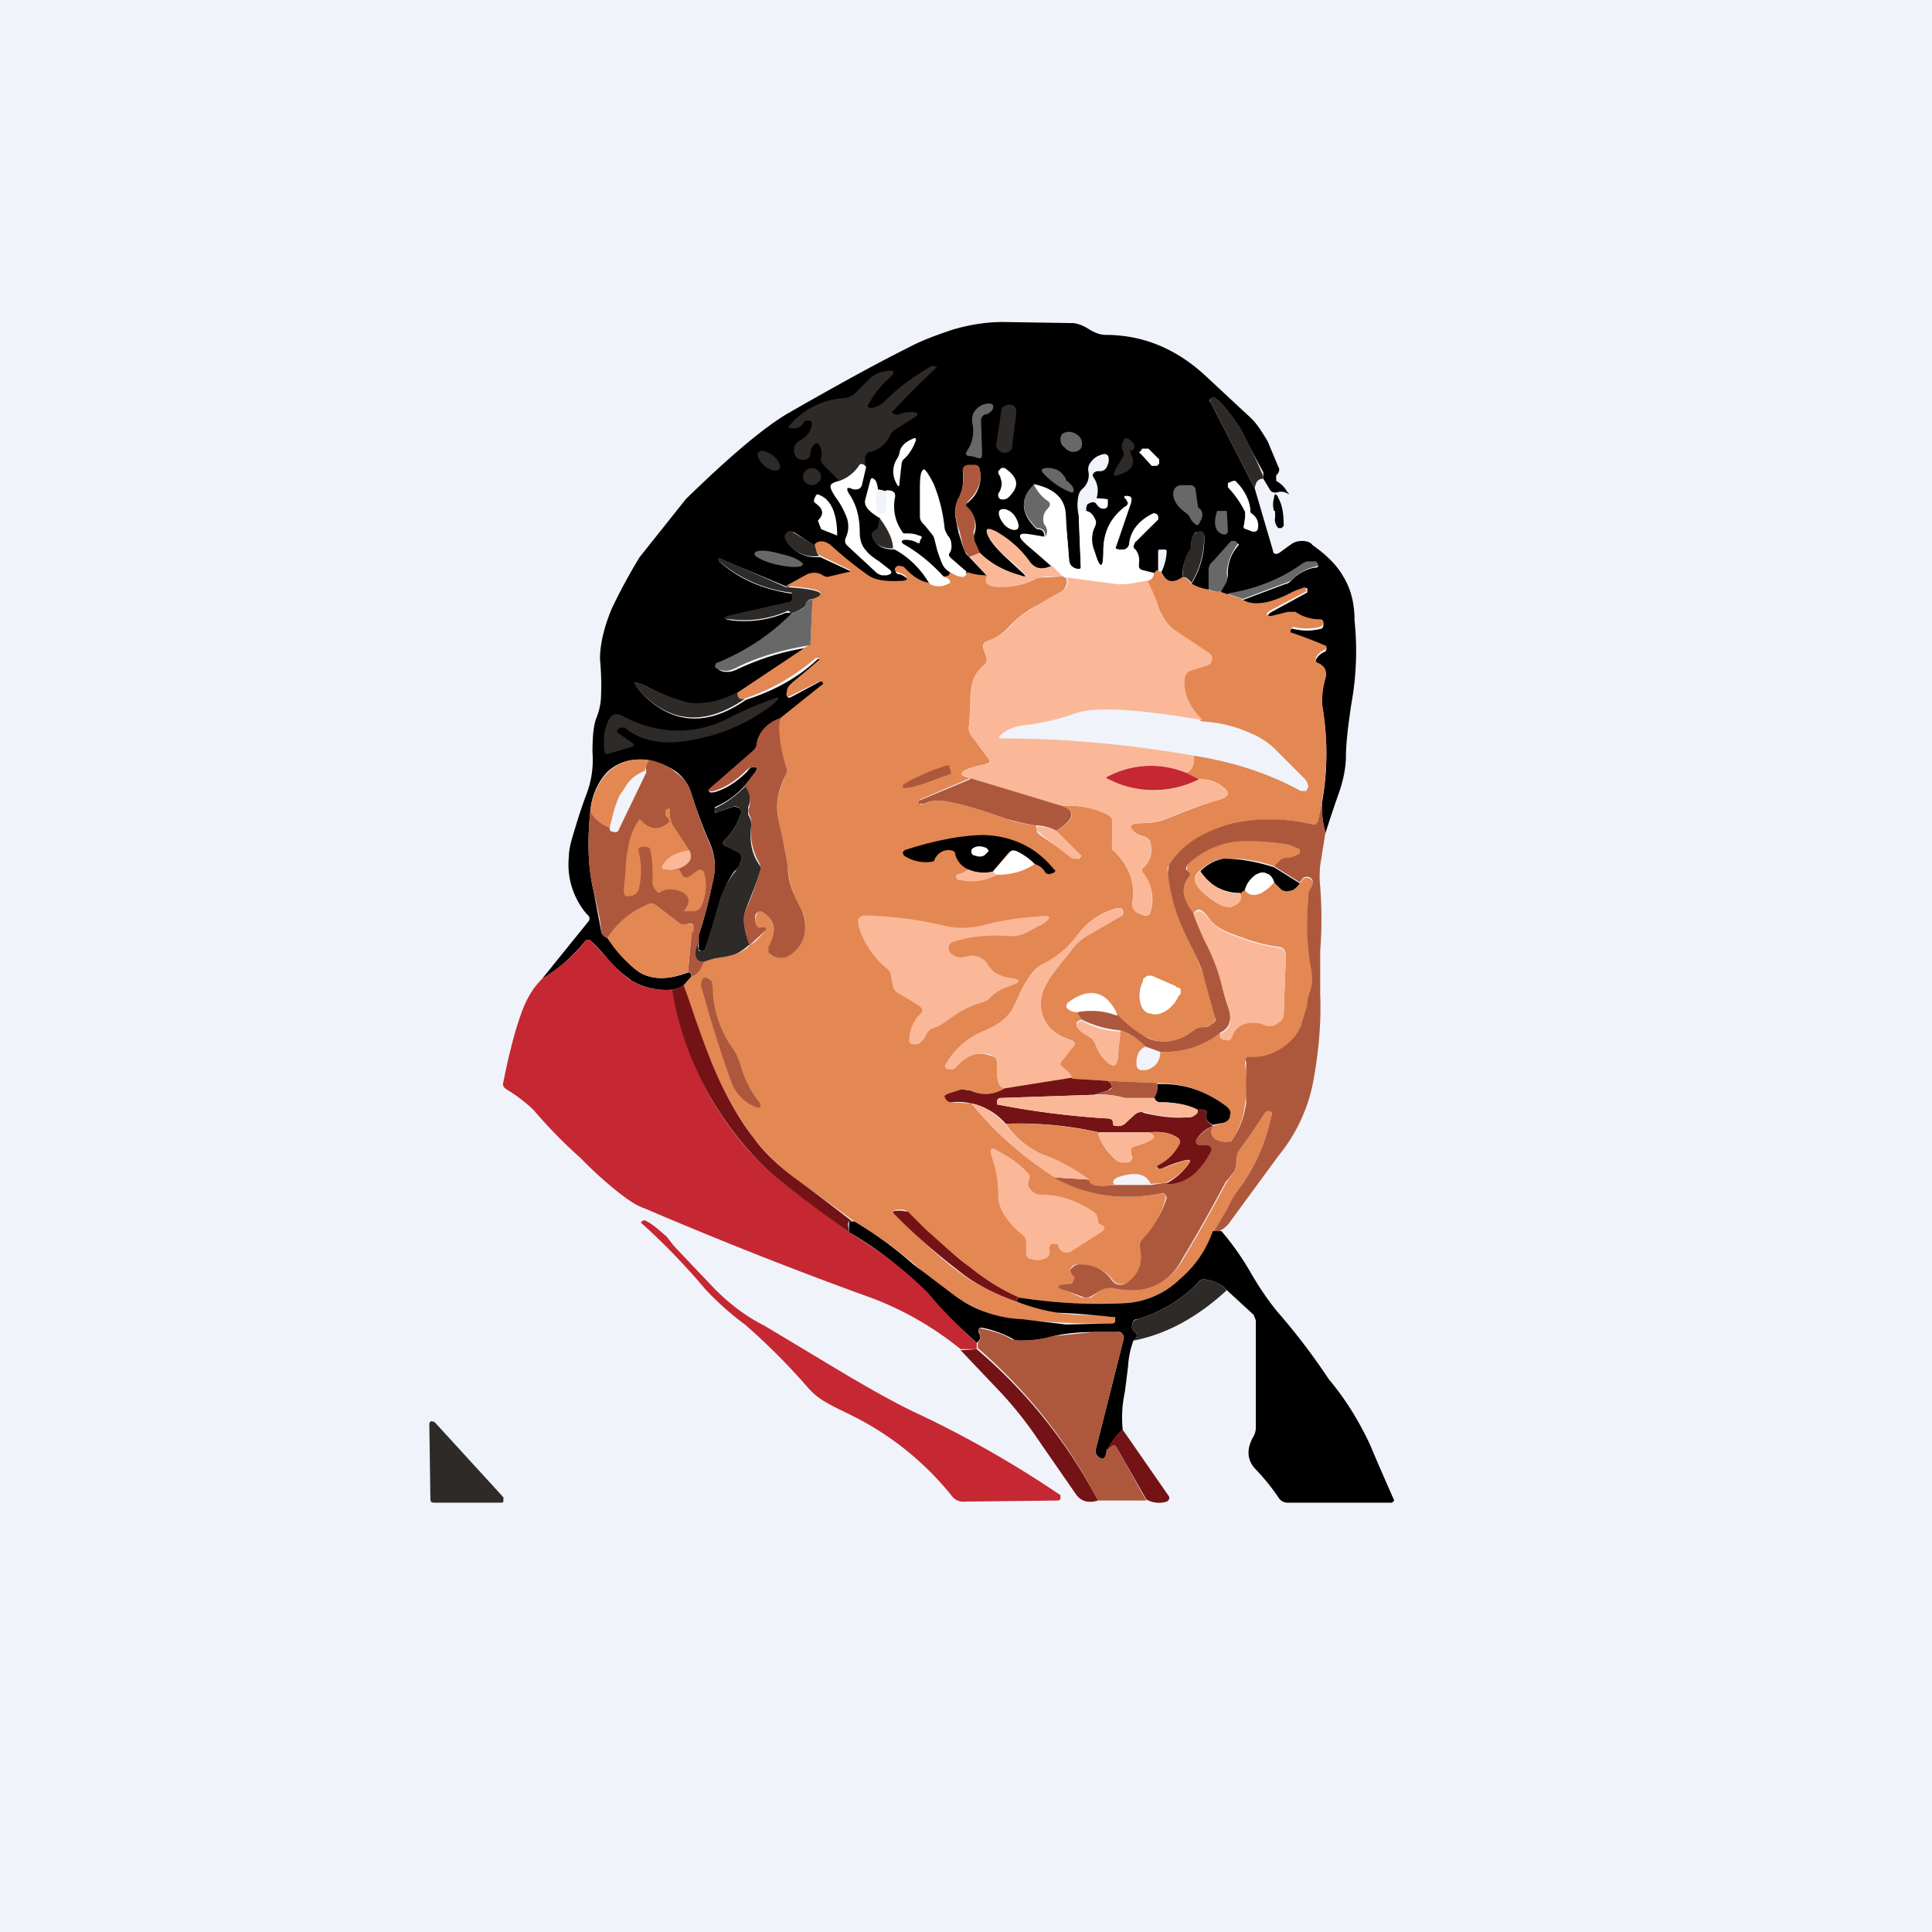 <!-- by TradingView --><svg width="18" height="18" viewBox="0 0 18 18" xmlns="http://www.w3.org/2000/svg"><path fill="#F0F3FA" d="M0 0h18v18H0z"/><path d="M11.77 4.46V4.4a11.1 11.1 0 0 1-.21-.4c-.07-.11-.14-.2-.21-.27l-.03-.02h-.02c-.03 0-.04.02-.02.04l.41.8.17.58c0 .03.03.04.06.02l.11-.08a.17.17 0 0 1 .1-.03c.04 0 .08.01.1.04.13.09.23.19.29.3.06.1.1.23.1.4a2.76 2.76 0 0 1-.03.78c-.03.2-.05.37-.05.48 0 .12-.03.25-.07.36a9 9 0 0 0-.12.36.78.78 0 0 1-.03-.3c.05-.29.05-.58 0-.87a.71.71 0 0 1 .03-.28c.01-.05 0-.08-.06-.1-.04-.02-.04-.05-.02-.08a.16.16 0 0 1 .08-.06l.01-.03-.01-.02a4 4 0 0 0-.33-.1v-.05c.01-.01.02-.02.03-.01.09.02.17.02.25 0 .02 0 .03-.02.03-.04s0-.03-.03-.03a.44.44 0 0 1-.23-.06.08.08 0 0 0-.07 0 .4.4 0 0 1-.15.02c-.05 0-.05-.02 0-.05l.33-.18v-.04h-.02l-.1.04c-.11.06-.2.09-.25.1-.1.02-.18.01-.23-.03l.4-.15c.02 0 .04-.02.06-.04a.4.4 0 0 1 .2-.11c.05 0 .05-.02.02-.04-.02-.01-.05-.02-.08 0a.15.15 0 0 0-.06.02c-.2.14-.43.23-.69.27l-.06-.02.05-.1a.12.12 0 0 0 .02-.06.38.38 0 0 1 .1-.28v-.01l-.03-.02h-.04l-.17.2a.1.1 0 0 0-.03.06l-.01.2a.4.4 0 0 1-.16-.07.79.79 0 0 0 .12-.45c0-.01-.01-.03-.03-.03h-.05c-.03.03-.04.06-.04.11 0 .03 0 .05-.02.07a.4.4 0 0 0-.06.25c-.09.06-.15.04-.2-.06a.47.47 0 0 0 .05-.2l-.01-.01h-.05c-.01 0-.02 0-.02.02v.18l-.03.03-.12-.03c-.03-.01-.04-.03-.03-.06 0-.04 0-.09-.03-.13a.06.06 0 0 1-.02-.04l.02-.05.21-.2v-.02l-.01-.02h-.03c-.14.05-.22.15-.23.28 0 .03-.02.04-.05.04l-.04.01-.03-.01a.03.03 0 0 1 0-.03l.14-.41c0-.04 0-.06-.05-.05-.02 0-.02.01 0 .02l.02.04-.02.04a.48.48 0 0 0-.21.4c0 .18-.03.19-.09.02a.3.3 0 0 1 .01-.24.08.08 0 0 0 0-.07.18.18 0 0 0-.08-.08v-.03l.01-.03c.03-.02.06-.03.08-.01.02.03.04.05.07.05.02 0 .04-.01.04-.03v-.05c-.02-.01-.06-.02-.11 0 .03-.08.02-.15-.02-.21-.02-.03 0-.05.03-.06h.03c.03 0 .06-.02.07-.06a.1.1 0 0 0 .01-.05c0-.05-.03-.06-.08-.04a.18.18 0 0 0-.09.07.1.1 0 0 0-.02.08.17.17 0 0 1-.05.16.12.12 0 0 0-.04.06.4.4 0 0 0 0 .19l.02.5h-.03c-.05 0-.07-.03-.08-.08a5.74 5.74 0 0 0-.04-.42c0-.15-.1-.24-.29-.28-.13.13-.12.27.03.41.05 0 .07.02.07.08a.96.96 0 0 1-.12-.02c-.12-.02-.14 0-.05.08l.24.21c-.09.04-.15.03-.2-.03a.95.95 0 0 0-.32-.29c-.09-.05-.11-.03-.06.06.03.05.09.12.18.2l.13.12c.04.04.03.05-.02.03a1.08 1.08 0 0 1-.38-.2l-.05-.12a.11.11 0 0 1 0-.08.22.22 0 0 0-.06-.23c-.03-.02-.03-.04 0-.06a.3.3 0 0 0 .11-.29c0-.03-.02-.05-.06-.05h-.04c-.04 0-.06.02-.06.05.01.1 0 .19-.04.26a.28.28 0 0 0-.03.16l.03.15.04.13.03.07.04.04.16.17c-.07 0-.13 0-.2-.03l-.14-.13c-.02-.02-.03-.04-.01-.06a.13.13 0 0 0-.02-.15.17.17 0 0 1-.03-.09 1.49 1.49 0 0 0-.1-.4c-.09-.18-.13-.17-.13.03v.27c0 .04.02.06.05.09l.08.1.03.12.04.11c.01.04.04.08.08.1 0 .04-.02.05-.06.05-.1-.12-.23-.22-.37-.3l-.02-.03c0-.01.01-.02.03-.02.03 0 .07 0 .12.03h.02v-.03C8.6 5 8.59 5 8.58 5a.36.36 0 0 0-.13-.02c-.02 0-.03 0-.04-.02a.41.41 0 0 1-.07-.33c0-.03 0-.05-.04-.05a.1.1 0 0 0-.04 0 .27.27 0 0 0-.08-.02.24.24 0 0 0-.02-.08c-.02-.02-.03-.02-.04 0l-.05.19c0 .06.03.1.13.16 0 .07 0 .11-.04.12-.02.01-.03.03-.02.05.01.08.08.12.2.12.15.08.26.2.33.33a.44.44 0 0 1-.24-.15.05.05 0 0 0-.05-.01h-.02c-.02.03-.02.05.01.06.03 0 .05.02.07.03.03.03.03.04-.01.05-.15.01-.26 0-.33-.05l-.36-.28c-.05-.04-.1-.05-.14-.01l-.2-.13c-.02-.01-.04 0-.06.01-.03.03-.02.06 0 .09.08.1.18.14.3.13l.28.13c.02.01.02.02 0 .03l-.18.04-.08-.01a.16.16 0 0 0-.12-.01l-.2.1-.62-.26h-.02v.02c.19.17.41.26.67.3.01 0 .02 0 .02.02v.02c0 .03 0 .05-.04.05l-.53.12c-.08.02-.08.03 0 .04a1 1 0 0 0 .5-.07h.04c.02.01.02.02.01.02-.2.2-.42.35-.69.46v.03c.02.03.05.04.1.04.04 0 .08-.02.1-.03.22-.1.44-.17.68-.2l-.68.44c-.15.07-.3.1-.43.09-.1-.02-.24-.07-.4-.15-.15-.08-.17-.06-.06.06.28.28.6.3.96.05.25-.08.48-.2.67-.38h.02l.01.01v.02l-.26.2a.14.14 0 0 0-.05.09c-.01.04 0 .05.04.03l.26-.14h.03l.01.02-.4.33c-.13.04-.2.12-.22.23a.1.1 0 0 1-.03.07l-.39.34c-.05.04-.04.05.02.04.1-.03.2-.09.3-.19A.13.13 0 0 1 7 7.15c.05-.01.06 0 .04.04l-.1.13a.82.82 0 0 1-.28.2v.05h.01l.15-.05c.03-.01.05 0 .07.01.02.02.02.04.01.06a.62.62 0 0 1-.15.24c-.02.02-.02.04.01.05l.1.05c.05.02.07.07.03.12 0 .02-.02.04-.05.07a.82.82 0 0 0-.12.25 68.5 68.5 0 0 0-.15.48.08.08 0 0 1-.06 0v-.14c.06-.17.1-.35.14-.54.02-.1.01-.2-.03-.3a4.66 4.66 0 0 1-.18-.48.39.39 0 0 0-.14-.2.57.57 0 0 0-.25-.1.42.42 0 0 0-.4.11.61.61 0 0 0-.15.36c-.03.28-.02.53.03.74l.07.37c0 .03.02.05.06.07.12.16.22.27.3.32.12.07.27.07.45 0 .01 0 .03 0 .03.04l-.07.08a.26.26 0 0 1-.1.04.64.64 0 0 1-.38-.08 1.14 1.14 0 0 1-.24-.22 2.35 2.35 0 0 0-.14-.15c-.02-.02-.04-.02-.06 0-.11.14-.25.26-.4.35l.42-.52c.03-.03.03-.06 0-.08a.71.71 0 0 1-.17-.54c0-.08.03-.17.06-.27a4.56 4.56 0 0 1 .1-.3.9.9 0 0 0 .06-.4c0-.15.01-.26.04-.33a.58.58 0 0 0 .04-.2 2.58 2.58 0 0 0-.01-.34c0-.12.03-.28.11-.47a5.07 5.07 0 0 1 .26-.48l.43-.54c.41-.4.74-.68.97-.81.42-.24.78-.44 1.1-.6.13-.07.27-.12.42-.17.17-.05.33-.07.46-.07l.65.01c.04 0 .1.02.16.06.05.03.1.05.15.05.35 0 .66.13.93.38l.43.4c.06.06.1.13.15.21l.1.24c.02.03 0 .06-.02.08v.05c.05.03.08.06.1.1.03.03.03.03-.01.01a.12.12 0 0 0-.09 0c-.03 0-.05-.01-.06-.03l-.06-.1Z"/><path d="m8.07 4.35-.02-.02H8a.36.36 0 0 1-.18.15l-.15-.15a.07.07 0 0 1-.02-.07.13.13 0 0 0-.01-.1c-.02-.04-.04-.04-.07 0a.12.12 0 0 0-.02.06c0 .02 0 .03-.02.05-.03.02-.06.02-.1 0a.1.1 0 0 1-.03-.1.1.1 0 0 1 .06-.07c.05-.03.09-.07.1-.13.01-.02 0-.04-.01-.05H7.5l-.02.03a.11.11 0 0 1-.1.04c-.04 0-.04-.01-.02-.03a.71.71 0 0 1 .5-.25c.04 0 .07-.02.1-.04a34.5 34.5 0 0 1 .15-.15c.05-.04.1-.06.14-.06.08-.02.1 0 .04.06-.07.06-.14.14-.2.25-.01.02 0 .03.03.03a.2.2 0 0 0 .12-.06c.13-.13.28-.24.44-.33h.03l.02.01a8.78 8.78 0 0 0-.42.42c.02.02.04.03.07.02a.25.25 0 0 1 .12-.02c.06 0 .06.02.02.05l-.16.1a.17.17 0 0 0-.07.07.26.26 0 0 1-.18.15c-.03 0-.04.02-.05.05v.1ZM11.77 4.46c-.05 0-.07.03-.08.09l-.41-.8c-.02-.03 0-.05.02-.05h.02a1.38 1.38 0 0 1 .23.28 4.54 4.54 0 0 1 .22.46v.02Z" fill="#2D2A28"/><path d="m9.14 3.92.01.3c0 .05-.01.06-.06.04a.21.21 0 0 0-.05-.01c-.04 0-.05-.02-.03-.05a.32.32 0 0 0 .05-.25c-.01-.05 0-.1.03-.13a.16.16 0 0 1 .13-.06c.03 0 .04.02.03.05a.1.1 0 0 1-.06.05c-.03 0-.05.03-.05.06Z" fill="#696868"/><path d="M9.41 3.77c-.04 0-.08.02-.08.05l-.05.33c0 .03.03.06.07.07.04 0 .08-.02.08-.06l.04-.32c0-.04-.02-.07-.06-.07Z" fill="#2D2A28"/><path d="M9.92 4.17c.04.05.1.05.14.02.03-.03.03-.09-.01-.13-.05-.04-.1-.05-.15-.02-.03.03-.03.1.02.13Z" fill="#696868"/><path d="M8.38 4.22c.01-.06.05-.1.12-.13.03-.02.04 0 .03.02a.43.43 0 0 1-.1.16.07.07 0 0 0-.03.05l-.02.18c0 .04-.01.04-.03 0a.22.22 0 0 1 .01-.23.12.12 0 0 0 .02-.05Z" fill="#fff"/><path d="M10.53 4.21c.05.1.03.16-.07.2-.09.04-.1.03-.06-.05l.06-.1a.05.05 0 0 0 0-.06.09.09 0 0 1 0-.08c.01-.04.04-.05.07-.02l.03.03.01.03-.01.03-.03.01v.01Z" fill="#2D2A28"/><path d="m10.7 4.18.1.1v.04l-.02.02h-.05l-.1-.11c-.02-.01-.02-.02 0-.03l.01-.02h.06Z" fill="#fff"/><path d="M7.12 4.34c.05.04.12.06.14.03.02-.02 0-.08-.05-.12-.06-.05-.12-.06-.14-.04-.03.02 0 .08.05.13Z" fill="#2D2A28"/><path d="m8.07 4.35-.04.17c-.01.03-.03.04-.06.04h-.02c-.06-.03-.07-.01-.04.04.07.1.1.22.1.36 0 .07.02.13.06.17.02.03.06.06.12.1l.09.07c.04.03.03.05-.02.06h-.02a.1.1 0 0 1-.08-.03l-.27-.25c-.02-.02-.02-.05-.01-.07a.25.25 0 0 0 0-.21.74.74 0 0 0-.09-.16c-.04-.06-.06-.1-.05-.12.01-.02.04-.03.08-.04A.36.36 0 0 0 8 4.34c.01-.02.03-.02.05-.01l.02.02Z" fill="#fff"/><path d="m9.13 5.15-.1.04L9 5.15a.16.16 0 0 1-.03-.07l-.03-.13a.8.8 0 0 1-.04-.15c0-.06 0-.11.03-.16a.43.43 0 0 0 .04-.26c0-.03.02-.05.06-.05h.05c.03 0 .05.02.05.05.02.11-.02.2-.11.29-.02.02-.03.04 0 .06.06.06.08.14.05.23l.01.08.05.11Z" fill="#AD583C"/><path d="M9.32 4.44a.07.07 0 0 1-.02-.05l.03-.03h.03c.13.09.14.17.04.27-.02.02-.05.03-.08.02a.04.04 0 0 1-.02-.03V4.6a.16.16 0 0 0 .03-.12l-.01-.03Z" fill="#fff"/><path d="M9.96 4.5a.1.1 0 0 1 .04.05c.01.03 0 .05-.04.03a.7.7 0 0 1-.23-.16c-.04-.04-.03-.06.03-.06.08 0 .13.03.17.1 0 .02.02.03.03.03Z" fill="#696868"/><path d="M7.56 4.52c.05 0 .09-.04.09-.08s-.04-.08-.09-.08c-.04 0-.08.04-.08.08s.04.08.08.08Z" fill="#2D2A28"/><path d="M9 5.33c0 .06-.05.06-.15 0a.28.28 0 0 1-.08-.1.72.72 0 0 1-.04-.12A.73.73 0 0 0 8.7 5a.32.32 0 0 0-.08-.11.11.11 0 0 1-.04-.09v-.27c0-.2.03-.21.11-.02.05.12.09.25.1.4l.04.08c.04.04.04.1.02.15-.02.02-.01.04.01.06l.15.13ZM8.17 4.55a.45.45 0 0 0 0 .19v.03h.02c.03.03.05.02.06-.01a.45.45 0 0 0 0-.19.1.1 0 0 1 .04 0c.03 0 .04.02.04.05-.03.11 0 .22.07.33 0 .02.02.02.04.02.04 0 .08 0 .12.02.02 0 .03.01.02.03l-.01.02h-.02c-.05-.02-.09-.03-.12-.02-.02 0-.02 0-.03.02 0 .01 0 .02.02.03.14.08.26.18.37.3l.05.02c.02.02.02.04-.01.06a.19.19 0 0 1-.17-.01.85.85 0 0 0-.34-.33c0-.08-.04-.17-.13-.3-.1-.04-.14-.1-.13-.15l.05-.19c.01-.02.02-.02.04 0l.02.08ZM11.6 4.77a.91.91 0 0 0-.16-.23V4.5l.05-.02h.02c.08.08.13.17.14.27 0 .02 0 .03.02.04.04.03.06.08.05.13 0 .03-.03.04-.06.03l-.05-.02c-.02 0-.03-.02-.02-.04l.01-.07v-.06ZM10.05 4.79c0-.03.03-.04.07-.03.04.01.06.03.08.07.01.02.02.04 0 .07a.3.3 0 0 0 0 .24c.05.17.08.16.08-.01s.06-.3.2-.41c.02-.01.03-.02.03-.04l-.02-.04c-.02-.01-.02-.02 0-.02.04 0 .06.01.05.05l-.15.4v.04l.04.01h.04c.03-.01.04-.02.05-.05.01-.13.1-.23.23-.29l.03.01.01.02v.03l-.2.2a.06.06 0 0 0-.03.04c0 .01 0 .03.02.04.03.04.04.09.03.13 0 .03 0 .05.03.06l.12.03c0 .04-.03.06-.07.07l-.06.01a.74.74 0 0 1-.24.02 14.64 14.64 0 0 1-.49-.07l-.1-.1-.24-.2c-.09-.09-.07-.11.05-.09l.12.02c.03-.03.03-.07 0-.1a.12.12 0 0 1-.01-.07c0-.04.02-.07.04-.1.03-.02.03-.05 0-.07a.4.4 0 0 1-.13-.15c.19.04.29.13.3.28a9.15 9.15 0 0 0 .03.42c0 .05.03.08.08.09.02 0 .03 0 .03-.02l-.02-.49Z" fill="#fff"/><path d="M9.63 4.51a.4.4 0 0 0 .12.15c.04.02.04.05.01.08a.13.13 0 0 0-.04.09c0 .02 0 .05.02.07.02.03.02.07 0 .1 0-.06-.03-.08-.08-.08-.15-.14-.16-.28-.03-.4ZM11.05 4.78c-.07-.05-.11-.1-.12-.17 0-.05.02-.08.07-.09h.1c.03.01.04.03.04.05l.02.14c0 .01 0 .02.02.03.03.03.03.08 0 .12-.01.04-.03.04-.06.01a.16.16 0 0 1-.03-.04.1.1 0 0 0-.04-.05Z" fill="#696868"/><path d="m7.65 4.93-.03-.08c.06-.06.05-.11-.02-.16-.02-.01-.02-.03-.01-.05l.01-.02c0-.01.02-.02.03-.01.11.04.17.17.17.38l-.15-.06Z" fill="#fff"/><path d="M11.87 4.76a.2.2 0 0 1 0-.12c0-.04.02-.05.04 0 .04.07.05.16.05.26l-.02.02h-.03a.11.11 0 0 1-.03-.1v-.06Z"/><path d="m10.2 4.64.12.01v.05c0 .02-.02.03-.04.03-.03 0-.05-.02-.07-.05v-.04ZM9.35 4.88c.04.05.1.07.13.05.02-.02.01-.07-.03-.13-.04-.05-.1-.07-.13-.05-.03.02-.01.08.03.13Z" fill="#fff"/><path d="M11.34 4.76h.09l.01.18c0 .03-.01.04-.04.04-.08-.02-.1-.1-.06-.22Z" fill="#696868"/><path d="M8.19 4.82c.09.12.13.21.13.29-.11 0-.18-.04-.2-.12 0-.02.01-.04.03-.05.03-.01.04-.05.04-.12Z" fill="#2D2A28"/><path d="m9.8 5.27.1.1h-.16l-.08.02a.86.86 0 0 1-.34.08c-.12 0-.16-.04-.12-.1l-.16-.18.09-.04c.1.1.23.17.38.21.05.02.06.01.02-.03a1.37 1.37 0 0 0-.13-.12.84.84 0 0 1-.18-.2c-.05-.09-.03-.1.06-.06.12.07.23.16.32.29.05.06.11.07.2.03Z" fill="#FAB898"/><path d="M7.6 5.08c0 .04.01.07.03.1a.31.31 0 0 1-.3-.13c-.02-.03-.03-.06 0-.09.02-.02.04-.02.06 0l.2.12ZM11.1 5.43c-.03-.04-.06-.06-.08-.05 0-.1.01-.18.06-.25a.12.12 0 0 0 .02-.07c0-.05.01-.08.05-.1a.04.04 0 0 1 .04-.01c.02 0 .03.02.03.03 0 .17-.04.32-.12.45Z" fill="#2D2A28"/><path d="M11.37 5.51c-.03.01-.07 0-.11-.02V5.3a.1.1 0 0 1 .04-.07l.17-.19h.04l.02.02v.01c-.07.1-.1.19-.1.28.01.02 0 .04 0 .07l-.06.1Z" fill="#696868"/><path d="M8.66 5.44c.06.03.12.03.17 0 .03 0 .03-.03 0-.05a.16.16 0 0 0-.04-.02c.04 0 .06-.01.06-.04.1.06.15.06.16 0 .06.02.12.03.19.03-.04.07 0 .11.12.11.1 0 .22-.02.34-.08a.24.24 0 0 1 .08-.01l.16-.01c.01 0 .02.02.03.01a.1.1 0 0 1 0 .08.1.1 0 0 1-.04.05l-.05.03-.23.13a.88.88 0 0 0-.2.16.5.5 0 0 1-.2.14c-.04.01-.06.03-.05.07l.03.08c.01.03 0 .06-.02.08a.3.3 0 0 0-.11.16 1 1 0 0 0-.02.2l-.01.2c-.01.02 0 .05.01.08l.17.23c.02.02.01.04-.03.05-.24.05-.28.1-.14.13l-.47.2-.01.01v.02c.01.02.03.02.05.01a.33.33 0 0 1 .15-.03c.13.01.34.07.62.17.04.02.13.04.27.06l.01.05c0 .02.02.03.03.04a11.97 11.97 0 0 0 .33.22h.03c.03-.02.03-.03.01-.04l-.22-.22c.17-.1.19-.18.06-.23a.8.8 0 0 1 .42.08c.03.02.05.04.05.07l-.01.22c0 .02 0 .04.02.05.14.14.2.3.17.47 0 .05.01.09.06.11l.05.02c.03 0 .05 0 .06-.04a.37.37 0 0 0-.08-.36v-.04c.07-.05.1-.13.08-.23 0-.03-.03-.06-.07-.07a.18.18 0 0 1-.07-.03c-.07-.06-.06-.08.03-.09.13 0 .22-.02.28-.05.15-.06.3-.12.47-.17.1-.03.1-.07.02-.13a.33.33 0 0 0-.2-.06.39.39 0 0 1-.13-.06c.06-.02.08-.08.07-.16.38.06.71.17 1 .33h.05l.02-.04a.14.14 0 0 0-.04-.08L11.9 7a.72.72 0 0 0-.25-.17c-.16-.07-.3-.1-.46-.11-.12-.13-.18-.27-.16-.4 0-.04.02-.06.05-.07l.16-.05c.03-.01.04-.03.04-.05 0-.03 0-.05-.02-.06l-.3-.2a.48.48 0 0 1-.17-.24 6.22 6.22 0 0 0-.1-.24c.03 0 .06-.03.06-.07l.03-.03c.01.01.02.02.03.01.05.1.11.12.2.06.02 0 .05 0 .08.05.03.02.09.05.16.06.04.02.08.03.11.02l.06.02.15.05c.05.04.13.05.23.03.05-.01.14-.04.25-.1a1.89 1.89 0 0 1 .11-.04l.01.03v.01l-.34.18c-.04.03-.04.04.01.05L12 5.7h.07c.07.05.15.07.23.07.02 0 .03.01.03.03 0 .02-.01.03-.03.04a.53.53 0 0 1-.25 0l-.02.01-.01.04a4 4 0 0 1 .34.13l-.01.03a.16.16 0 0 0-.08.06c-.02.03-.02.06.02.07.05.03.07.06.06.11v.03a.71.71 0 0 0-.03.25c.05.3.05.58 0 .87l-.04.21-.02.03h-.03c-.26-.06-.5-.06-.74 0a.94.94 0 0 0-.6.38.1.1 0 0 0-.01.07c.03.2.08.4.16.57a2.72 2.72 0 0 1 .28.78c0 .03 0 .05-.03.06a.17.17 0 0 1-.08.03.14.14 0 0 0-.09.03c-.13.1-.26.13-.4.08a.75.75 0 0 1-.31-.23c-.1-.22-.26-.26-.46-.11-.02.02-.02.04 0 .05.02.02.05.03.1.03 0 .03 0 .06.03.08-.09.02-.06.08.08.16l.04.05.06.12c.1.13.16.12.16-.05l.02-.18c.1.04.18.08.23.15-.06.03-.09.09-.08.18 0 .02.02.03.03.04h.06c.1-.03.13-.1.13-.17.2.01.38-.05.56-.18-.01.04 0 .06.05.06.03 0 .05 0 .06-.03.02-.07.06-.1.12-.12.04-.02.08-.01.15 0l.07.02c.03 0 .07 0 .1-.03a.1.1 0 0 0 .04-.08l.02-.54c0-.05-.03-.08-.08-.08a1.61 1.61 0 0 1-.34-.09c-.15-.05-.25-.1-.3-.18-.06-.08-.1-.1-.14-.04-.1-.12-.12-.23-.05-.33.03-.03.02-.05-.01-.07v-.01c0-.03 0-.05.02-.07a.79.79 0 0 1 .45-.19 2.37 2.37 0 0 1 .54.04c.02 0 .03.01.04.03 0 .02 0 .04-.02.05a.2.2 0 0 1-.1.03.1.1 0 0 0-.07.03l-.05.05A1.25 1.25 0 0 0 11.4 8c-.06 0-.14.04-.22.11-.1.07-.04.18.17.31l.1.03c.04 0 .07-.02.1-.05.01-.02.02-.04 0-.08l.05-.03c.03.05.08.06.15.03a.43.43 0 0 0 .12-.1l.07.06c.02.02.05.03.07.02.04 0 .07-.03.1-.07l.03-.04a.06.06 0 0 1 .07 0c.02.01.02.03.02.05 0 .02 0 .04-.02.05a.17.17 0 0 0-.02.08c-.02.21-.01.42.03.64.01.08 0 .15-.01.22l-.03.14-.06.2a.43.43 0 0 1-.13.17.48.48 0 0 1-.34.12c-.04 0-.05.01-.05.05.02.14.02.27 0 .37a.75.75 0 0 1-.12.34.06.06 0 0 1-.06.02c-.12-.01-.16-.07-.12-.15l.1-.03c.03-.01.05-.03.06-.07 0-.03 0-.05-.03-.08-.2-.15-.41-.22-.65-.22l-.46-.02-.33-.02c-.01-.04-.04-.07-.1-.1-.01-.02-.02-.04 0-.07l.11-.13c.02-.03.02-.04-.02-.06-.2-.06-.3-.2-.28-.38a.4.4 0 0 1 .06-.17l.11-.15.1-.12c.03-.05.08-.1.14-.14l.17-.1.17-.1c.02-.01.02-.03.01-.05 0-.02-.03-.02-.05-.02a.67.67 0 0 0-.37.25.87.87 0 0 1-.32.27.36.36 0 0 0-.13.12 1.2 1.2 0 0 0-.09.16 1.3 1.3 0 0 1-.07.15.51.51 0 0 1-.25.19.72.72 0 0 0-.37.32c-.01.01 0 .02.01.03h.02c.03.02.05.01.07-.01.1-.12.2-.15.33-.1.03 0 .05.03.05.06-.01.15.01.23.07.24a.33.33 0 0 1-.32.02.12.12 0 0 0-.08 0l-.13.03c-.03 0-.04.02-.02.05.01.02.03.03.05.03l.19.01c.22.27.48.5.78.69.28.17.6.22 1 .15h.03v.04c-.04.16-.12.3-.23.4a.07.07 0 0 0-.01.07c.03.14 0 .24-.12.32a.1.1 0 0 1-.13-.02c-.07-.1-.17-.14-.31-.15-.03 0-.06 0-.08.03-.02.02-.01.04.01.07.02 0 .02.02.02.03 0 .03-.02.04-.05.05l-.06.01c-.05.01-.05.03 0 .04l.18.08h.08l.1-.07a.13.13 0 0 1 .1-.02c.3.07.53-.03.67-.28a14.66 14.66 0 0 0 .4-.71.72.72 0 0 0 .07-.1.23.23 0 0 0 .02-.13c0-.02 0-.05.03-.07a5.49 5.49 0 0 0 .24-.35l.03-.01h.03v.04c-.05.23-.14.45-.28.65l-.13.21-.13.22c-.07.17-.17.32-.31.44a.8.8 0 0 1-.5.23c-.34.02-.67 0-1-.05a2.13 2.13 0 0 1-.47-.29 6.23 6.23 0 0 1-.57-.5.07.07 0 0 0-.06-.03h-.05c-.03.01-.04.03-.01.05l.1.09c.2.2.37.35.48.43.17.13.36.22.56.29a1.76 1.76 0 0 0 .7.12 6.53 6.53 0 0 1 .2.02c.02 0 .02.02.01.04 0 .01-.01.02-.03.02a6.96 6.96 0 0 1-1.04-.06c-.1-.02-.25-.09-.44-.2a4.44 4.44 0 0 1-.37-.3 4.68 4.68 0 0 0-.55-.39L7.44 11a1.9 1.9 0 0 1-.42-.4c-.14-.19-.26-.4-.36-.63a8.08 8.08 0 0 1-.29-.79l.07-.08c.06-.02.1-.07.12-.15l.16-.03.13-.03c.05-.02.1-.04.13-.08.06-.03.1-.08.15-.14v-.02h-.04c-.02 0-.03 0-.04-.03-.02-.03-.02-.06 0-.1.01-.03.04-.04.07-.01.05.03.08.08.09.14 0 .06-.01.12-.04.17v.05c0 .01 0 .03.02.03.06.04.12.03.17 0a.3.3 0 0 0 .14-.22.35.35 0 0 0-.05-.24.84.84 0 0 1-.11-.37l-.05-.27a1.4 1.4 0 0 1-.05-.27c0-.1.03-.2.08-.31a.1.1 0 0 0 0-.09.92.92 0 0 1-.05-.44l.4-.32-.01-.02h-.03l-.26.13c-.04.02-.05 0-.04-.03 0-.04.02-.06.05-.09a10.7 10.7 0 0 0 .26-.22l-.01-.01H7.6c-.2.17-.42.3-.67.38-.05 0-.07-.01-.07-.05L7.55 6l.02-.43c.15-.05.07-.09-.25-.11l.2-.11a.16.16 0 0 1 .13 0c.03.02.05.03.08.02l.17-.04c.03 0 .03-.02 0-.03l-.27-.13a.23.23 0 0 1-.04-.1c.04-.04.09-.03.14 0 .11.1.23.2.36.29.07.05.18.06.33.05.04-.01.04-.02.01-.05a.23.23 0 0 0-.07-.03c-.03-.01-.03-.03-.01-.05l.02-.01.05.01c.08.09.16.14.24.15Z" fill="#E38753"/><path d="M7.24 5.26c.12.03.23.03.24 0 0-.03-.1-.08-.21-.1-.13-.04-.24-.04-.24 0-.01.02.08.07.2.1Z" fill="#696868"/><path d="M7.32 5.47c.32.02.4.06.25.11-.04 0-.06.03-.07.07a.47.47 0 0 1-.14.07V5.7a.03.03 0 0 0-.04 0 1 1 0 0 1-.51.07c-.08 0-.08-.02 0-.04l.53-.12c.03 0 .04-.02.04-.05v-.02c0-.01 0-.02-.02-.02a1.26 1.26 0 0 1-.67-.3V5.2h.02l.61.27Z" fill="#2D2A28"/><path d="m11.58 5.58-.15-.05c.26-.04.49-.13.69-.27a.15.15 0 0 1 .06-.03h.08c.03.03.03.04-.01.05a.4.4 0 0 0-.2.11.17.17 0 0 1-.07.04l-.4.15Z" fill="#696868"/><path d="m9.93 5.38.46.06c.06.01.14 0 .24-.02l.06-.01c.04.08.08.16.1.24.05.11.1.19.17.23l.3.2c.03.02.04.04.03.07 0 .02-.01.04-.04.05l-.16.05c-.03.01-.04.03-.05.06-.02.14.04.28.17.4-.3-.05-.57-.09-.84-.1-.14 0-.27 0-.39.05-.15.05-.3.08-.46.1a.4.4 0 0 0-.19.08c-.03.03-.03.04.02.04.6 0 1.2.06 1.77.16.01.08-.01.14-.07.16a.86.86 0 0 0-.72.03c-.03 0-.03.02 0 .03.29.14.57.14.84 0 .08 0 .15.02.21.06.09.06.08.1-.02.13-.16.05-.32.1-.47.17a.81.81 0 0 1-.27.05c-.1 0-.11.03-.04.09.02.02.05.03.07.03.04.01.07.04.07.07.01.1-.01.18-.07.23-.02 0-.02.02 0 .04.08.1.1.22.07.36-.01.03-.03.04-.06.04l-.05-.02c-.05-.02-.07-.06-.06-.1.03-.18-.03-.34-.17-.48a.07.07 0 0 1-.02-.05v-.22c0-.03 0-.05-.04-.07a.8.8 0 0 0-.42-.08l-.86-.26c-.14-.04-.1-.08.14-.13.04 0 .05-.03.03-.05l-.17-.23a.1.1 0 0 1-.01-.09l.01-.19c0-.09 0-.15.02-.2a.3.3 0 0 1 .1-.16c.03-.02.04-.05.03-.08l-.03-.08c0-.04 0-.06.04-.07a.5.5 0 0 0 .22-.14c.05-.06.11-.11.2-.16a3.03 3.03 0 0 1 .27-.16.1.1 0 0 0 .05-.05.1.1 0 0 0 0-.08Z" fill="#FAB898"/><path d="m7.57 5.58-.02.43c-.24.04-.46.1-.67.2a.35.35 0 0 1-.1.04c-.06 0-.1-.01-.12-.04l.01-.03c.27-.11.5-.26.7-.46.04-.02.1-.04.13-.07 0-.04.03-.06.07-.07Z" fill="#696868"/><path d="M6.87 6.46c0 .04.02.06.07.05-.36.25-.68.23-.96-.05-.11-.12-.1-.14.05-.06.17.08.3.13.41.15.13.01.28-.02.43-.1Z" fill="#2D2A28"/><path d="m5.76 6.83.13.09c.03.02.02.03-.01.04l-.2.06c-.04.01-.05 0-.05-.03-.01-.11 0-.2.04-.28.03-.06.07-.07.13-.04.32.17.64.18.95.04.13-.07.27-.13.4-.18.13-.05.14-.04.03.05a1.71 1.71 0 0 1-.66.3c-.3.07-.53.04-.7-.1h-.05l-.01.02c-.02.01-.01.02 0 .03Z" fill="#2D2A28"/><path d="M7.27 6.69c-.02.13 0 .28.05.44a.1.1 0 0 1 0 .09c-.05.1-.08.2-.08.3 0 .07.02.16.05.28l.05.27c0 .14.05.26.11.37.04.07.06.15.05.24a.3.3 0 0 1-.14.22.15.15 0 0 1-.17 0 .06.06 0 0 1-.03-.03v-.05a.32.32 0 0 0 .05-.17.19.19 0 0 0-.09-.14c-.03-.03-.06-.02-.08.01-.01.03-.01.07.01.1.01.02.02.03.04.02h.03c.02.01.02.02.01.03l-.15.14c-.05-.15-.06-.25-.04-.31.05-.12.1-.24.14-.38.01-.02 0-.04 0-.07A.58.58 0 0 1 7 7.68c0-.03 0-.06-.02-.09a.09.09 0 0 1 0-.07c.02-.06 0-.13-.04-.2l.1-.13c.02-.04.01-.05-.04-.04a.13.13 0 0 0-.05.03c-.1.1-.2.16-.3.19-.06.01-.07 0-.02-.04l.39-.34a.1.1 0 0 0 .03-.07c.02-.1.1-.19.22-.23Z" fill="#AD583C"/><path d="M6.05 7.08c-.03.04-.04.07-.04.1-.1.04-.16.1-.2.18-.04.04-.07.12-.1.23l-.03.12a.34.34 0 0 1-.18-.15.61.61 0 0 1 .16-.36c.1-.1.23-.14.39-.12Z" fill="#E38753"/><path d="M6.05 7.08c.1.02.18.06.25.12.07.05.12.11.14.19.05.16.11.33.18.49.04.1.05.2.03.3-.04.18-.08.36-.14.53v.08c-.05.12-.03.17.05.16-.02.08-.06.13-.12.15 0-.04-.02-.05-.03-.04l.03-.33c0-.02 0-.04.02-.06v-.05c-.02-.02-.03-.02-.06-.01a.09.09 0 0 1-.06 0 6.52 6.52 0 0 0-.24-.18.07.07 0 0 0-.07 0 .83.83 0 0 0-.37.31c-.04-.02-.06-.04-.06-.07 0-.07-.03-.2-.07-.37-.05-.2-.06-.46-.03-.74.04.07.1.12.18.15 0 .02 0 .04.04.04.02.01.03 0 .04-.01l.26-.54v-.03c-.01-.02 0-.05.03-.09ZM8.86 7.2v.01l-.14.05a2.1 2.1 0 0 1-.21.07c-.06.01-.1.02-.1 0s.02-.03.07-.06l.2-.09.14-.05h.02l.02.06Z" fill="#AD583C"/><path d="m11.05 7.2.12.06a.92.92 0 0 1-.84 0c-.03-.01-.03-.02 0-.03a.86.86 0 0 1 .72-.03Z" fill="#C52832"/><path d="m9.04 7.25.86.26c.13.05.1.13-.06.23a.4.4 0 0 0-.19-.05 2.13 2.13 0 0 1-.27-.06c-.28-.1-.49-.16-.62-.17-.04 0-.1 0-.15.03h-.05v-.03l.48-.2Z" fill="#AD583C"/><path d="M6.94 7.32c.05.07.06.14.03.2v.07c.02.03.03.06.03.1-.02.13 0 .26.07.36.02.03.02.05.01.07-.04.14-.1.26-.14.38-.02.06-.01.16.04.3a.43.43 0 0 1-.13.09.87.87 0 0 1-.13.03.69.69 0 0 0-.16.04c-.08 0-.1-.05-.06-.17l.01.07.06-.01a68.17 68.17 0 0 1 .14-.48.82.82 0 0 1 .14-.25l.04-.07c.04-.05.02-.1-.04-.12l-.09-.05c-.03-.01-.03-.03-.01-.05a.62.62 0 0 0 .15-.24c.01-.02 0-.04-.01-.06a.06.06 0 0 0-.07-.01l-.15.05-.02-.02.01-.02c.11-.05.2-.12.28-.2Z" fill="#2D2A28"/><path d="M12.32 7.45c-.01.1 0 .2.03.3l-.04.25a.89.89 0 0 0-.01.26c.01.14.02.34 0 .6v.41c.01.23-.01.5-.06.78a1.55 1.55 0 0 1-.33.72l-.44.6a.27.27 0 0 1-.11.1h-.05l.13-.22c.05-.1.1-.17.13-.21.14-.2.23-.42.28-.66v-.02l-.03-.01-.03.01a5.49 5.49 0 0 1-.24.35.12.12 0 0 0-.03.07c0 .05 0 .09-.02.13a.72.72 0 0 1-.08.1 14.66 14.66 0 0 1-.4.71c-.13.25-.35.35-.66.28-.03 0-.06 0-.1.02l-.1.06a.09.09 0 0 1-.08 0l-.19-.07c-.04-.01-.04-.03 0-.04l.07-.01c.03 0 .04-.02.05-.05 0-.01 0-.02-.02-.03-.02-.03-.03-.05 0-.07a.09.09 0 0 1 .07-.03c.14 0 .24.06.3.15a.1.1 0 0 0 .07.04.1.1 0 0 0 .07-.02c.11-.08.15-.18.12-.32-.01-.03 0-.05.01-.07.1-.1.19-.24.24-.4l-.01-.03a.03.03 0 0 0-.04-.01c-.38.07-.71.02-1-.15l.33.02c0 .05.07.07.23.05h.34l.14-.02c.17.02.3-.08.42-.3.02-.03 0-.05-.04-.05h-.05c-.05 0-.06-.02-.04-.06.04-.05.09-.09.15-.12-.04.08 0 .14.12.15.03 0 .05 0 .06-.02.07-.1.11-.21.13-.34V9.9c-.01-.04 0-.06.04-.05.12 0 .23-.03.34-.12.06-.05.1-.1.13-.17l.06-.2c0-.06.02-.1.03-.14a.49.49 0 0 0 0-.22 2.45 2.45 0 0 1-.02-.64c0-.03 0-.05.02-.08a.14.14 0 0 0 .02-.05c0-.02 0-.04-.02-.05a.06.06 0 0 0-.07 0l-.03.04-.24-.15.05-.05a.1.1 0 0 1 .07-.03.2.2 0 0 0 .1-.03c.02 0 .02-.03.02-.05a70.02 70.02 0 0 1-.1-.04 2.37 2.37 0 0 0-.48-.03.79.79 0 0 0-.45.2.08.08 0 0 0-.03.06l.01.01c.03.02.04.04.01.07-.07.1-.05.2.05.33l.1.24c.08.15.13.28.15.37.02.08.04.18.08.28.03.11 0 .18-.08.22a.83.83 0 0 1-.56.18l-.14-.05a.53.53 0 0 0-.23-.15.99.99 0 0 1-.36-.1.13.13 0 0 1-.04-.08c.1-.03.23-.01.37.03.09.1.2.18.3.23.15.05.28.02.41-.08a.14.14 0 0 1 .09-.03c.03 0 .06-.01.08-.03.03-.01.04-.03.03-.06l-.11-.4c-.02-.08-.08-.2-.17-.38a1.78 1.78 0 0 1-.16-.57l.01-.07c.13-.2.33-.32.6-.39.24-.05.48-.05.74.01h.03l.02-.03.04-.2Z" fill="#AD583C"/><path d="M6.24 7.53c0 .05 0 .1.03.16l.1.15.05.08c-.12.02-.2.06-.24.13-.02.02-.02.04.01.05.04.01.09.01.14 0l.03.06c.02.02.04.02.07 0l.07-.05c.03-.02.05 0 .06.02.03.11.02.22-.03.32a.09.09 0 0 1-.06.04h-.1c.08-.1.05-.17-.08-.2-.06-.01-.11 0-.15.03a.12.12 0 0 1-.06-.12c0-.09 0-.18-.02-.27 0-.03-.02-.04-.05-.04h-.03l-.03.01v.03c.03.12.03.24 0 .36-.02.04-.04.05-.08.06h-.03l-.02-.01-.01-.03.02-.22c0-.1.02-.18.03-.23a.55.55 0 0 1 .1-.23c.09.1.17.11.26.04.02-.01.02-.03 0-.05L6.2 7.6v-.05l.03-.02Z" fill="#E38753"/><path d="M9.65 7.7a.4.4 0 0 1 .19.04l.22.22c.02.01.02.02 0 .03l-.04.01h-.03a12.01 12.01 0 0 1-.33-.26.17.17 0 0 1 0-.05Z" fill="#FAB898"/><path d="M9.64 8.05a.6.6 0 0 0-.17-.12c-.03-.01-.05 0-.07.01l-.15.18a.37.37 0 0 1-.23-.02.21.21 0 0 1-.12-.14c0-.03-.03-.04-.06-.04-.06 0-.1.03-.13.08 0 .02-.02.03-.04.03a.37.37 0 0 1-.25-.06l-.01-.03.02-.02c.31-.1.56-.14.74-.14.27.01.49.12.65.32.02.01.01.02 0 .03l-.03.01c-.02.01-.04 0-.05-.01a.16.16 0 0 0-.1-.08Z"/><path d="M9.19 7.9c.02.02.03.03 0 .05-.02.03-.06.04-.11.02-.02 0-.03-.02-.03-.03 0-.02 0-.03.02-.04.03-.02.07-.02.12 0ZM9.64 8.05c-.09.06-.2.1-.35.1 0 0-.02 0-.04-.03l.16-.18c.01-.02.03-.02.06-.01a.6.6 0 0 1 .17.12Z" fill="#fff"/><path d="M6.42 7.92c.04.07.01.13-.09.17a.23.23 0 0 1-.14.01c-.03 0-.03-.03-.01-.05.04-.07.12-.11.24-.13Z" fill="#FAB898"/><path d="m11.87 8.08.24.15c-.03.04-.06.07-.1.07-.02.01-.05 0-.07-.01l-.07-.07c-.01-.04-.04-.07-.07-.08-.03-.02-.06-.01-.1.01a.24.24 0 0 0-.1.14l-.04.03c-.15 0-.28-.06-.38-.2.08-.08.16-.11.22-.12.13 0 .28.02.47.08Z"/><path d="M9.02 8.1c.07.03.15.04.23.02.02.03.03.03.04.03a.48.48 0 0 1-.34.05c-.02 0-.03 0-.04-.02-.01-.02 0-.03.02-.04.03 0 .06-.02.09-.04ZM11.18 8.11c.1.15.23.22.37.21.02.04.01.06 0 .08a.14.14 0 0 1-.1.05c-.03 0-.06 0-.1-.03-.2-.13-.27-.24-.17-.3Z" fill="#FAB898"/><path d="M11.87 8.22a.43.43 0 0 1-.12.1c-.07.03-.12.02-.15-.03.01-.05.05-.1.1-.14.04-.02.07-.03.1-.01.03 0 .06.04.07.08Z" fill="#fff"/><path d="M6.4 9.06c-.17.07-.32.07-.44 0a1.13 1.13 0 0 1-.3-.32c.08-.13.2-.24.37-.31a.07.07 0 0 1 .08 0 6.52 6.52 0 0 1 .23.18h.06c.03-.01.04 0 .06.01v.05a.11.11 0 0 0-.02.06l-.03.33Z" fill="#E38753"/><path d="m9.99 10.05-.63.09c-.06-.01-.08-.09-.07-.24 0-.03-.02-.05-.05-.07-.12-.04-.23 0-.33.11-.02.02-.04.03-.07.02h-.02c-.02-.02-.02-.03-.01-.04a.72.72 0 0 1 .37-.32c.1-.05.2-.1.25-.2l.07-.14.09-.16c.04-.05.08-.09.13-.12a.87.87 0 0 0 .32-.27c.09-.12.21-.2.37-.25.02 0 .04 0 .05.02v.05l-.18.1-.17.1a.54.54 0 0 0-.14.14l-.1.12c-.05.07-.09.11-.1.15a.4.4 0 0 0-.07.17c-.02.19.08.32.28.38.04.02.04.03.02.06l-.1.13c-.03.03-.02.05 0 .06.05.04.08.07.09.1ZM11.37 9.63c.09-.04.11-.1.08-.22a4 4 0 0 1-.08-.28 1.9 1.9 0 0 0-.15-.37 3.1 3.1 0 0 1-.1-.24c.04-.05.08-.04.14.04.05.07.15.13.3.18.1.04.22.07.34.09.05 0 .08.03.08.08l-.02.54a.1.1 0 0 1-.05.08.13.13 0 0 1-.1.03l-.06-.02a.29.29 0 0 0-.15 0 .18.18 0 0 0-.12.12c-.01.03-.03.04-.06.03-.05 0-.06-.02-.05-.06ZM8.58 9.38l-.2-.12a.1.1 0 0 1-.06-.07l-.02-.1a.08.08 0 0 0-.03-.06.8.8 0 0 1-.27-.4c-.02-.08.01-.11.1-.1.24.01.48.04.72.1.1.02.22.02.34-.01.15-.04.32-.07.5-.08.14-.02.15.01.04.08l-.03.01a1 1 0 0 1-.13.07.3.3 0 0 1-.15.02c-.18-.01-.35 0-.52.06a.05.05 0 0 0-.03.04v.04c.05.06.1.07.17.05a.17.17 0 0 1 .19.07c.04.07.1.11.2.13.12.01.12.04 0 .08a.47.47 0 0 0-.17.1.15.15 0 0 1-.08.05.92.92 0 0 0-.27.13c-.08.06-.14.1-.19.11a.12.12 0 0 0-.06.06.18.18 0 0 1-.08.09H8.5a.04.04 0 0 1-.03-.03c0-.1.04-.19.1-.25.03-.03.03-.05 0-.07Z" fill="#FAB898"/><path d="M6.26 9.22c.13.67.41 1.21.85 1.64.1.1.38.31.8.62.35.22.6.4.73.56.22.24.37.4.46.47v.06h-.15a3 3 0 0 0-.81-.47c-.72-.26-1.43-.54-2.13-.84-.09-.03-.17-.09-.26-.16a3.82 3.82 0 0 1-.34-.31 4.47 4.47 0 0 1-.44-.45 1.44 1.44 0 0 0-.25-.19c-.03-.02-.04-.04-.03-.07.05-.25.1-.45.16-.62.04-.12.1-.24.2-.34.15-.1.29-.2.4-.35.02-.02.04-.02.06 0l.14.15c.1.11.18.19.24.22.1.06.22.09.37.08Z" fill="#C52832"/><path d="M6.54 9.21a.08.08 0 0 1 0-.07c0-.03.03-.04.06-.02l.03.02.01.05a1 1 0 0 0 .18.57.5.5 0 0 1 .08.17c.03.1.08.22.16.32.05.07.03.09-.05.05a.4.4 0 0 1-.2-.23 11.46 11.46 0 0 1-.27-.86Z" fill="#AD583C"/><path d="M10.96 9.2c.02 0 .03 0 .04.02v.04l-.02.02a.31.31 0 0 1-.12.14c-.05.03-.1.04-.15.02h-.01c-.05-.02-.07-.06-.08-.12a.29.29 0 0 1 .03-.18v-.02l.04-.03h.04l.23.1Z" fill="#fff"/><path d="m6.37 9.18.05.14c.1.3.18.51.24.65.1.23.22.45.36.63.1.14.25.28.42.4a24.77 24.77 0 0 1 .5.38c-.03 0-.04 0-.04.03l.01.07c-.42-.3-.7-.52-.8-.62a3.01 3.01 0 0 1-.85-1.64c.04 0 .07-.02.11-.04Z" fill="#731315"/><path d="M10.4 9.46a.67.67 0 0 0-.36-.03c-.04 0-.07-.01-.09-.03-.02-.01-.02-.03 0-.05.2-.15.36-.1.46.11Z" fill="#fff"/><path d="M10.08 9.51c.1.06.23.1.36.1l-.02.18c0 .17-.05.18-.16.05a.54.54 0 0 1-.06-.12.11.11 0 0 0-.04-.05c-.14-.08-.17-.13-.08-.16Z" fill="#FAB898"/><path d="m9.99 10.05.33.02c.03.02.04.04.04.06l-.04.03-.13.04-.87.03c-.02 0-.02.01-.03.02v.04a7.88 7.88 0 0 0 1.02.13c.04 0 .06.01.06.05 0 .01.01.02.03.02a.1.1 0 0 0 .08-.02l.1-.1a.08.08 0 0 1 .08 0c.13.03.26.05.4.04.03 0 .05 0 .07-.02.02-.01.03-.03.03-.05a.1.1 0 0 1 .05 0c.03 0 .04.02.03.04-.01.04 0 .07.05.1l.01.01a.34.34 0 0 0-.15.12c-.02.04 0 .06.04.06h.05c.04 0 .06.02.04.06-.11.21-.25.31-.42.3a.6.6 0 0 0 .21-.18c.03-.04.02-.05-.03-.04a1.2 1.2 0 0 0-.22.08h-.03l-.01-.02v-.01c.1-.05.17-.12.2-.2.02-.03.01-.05-.01-.06-.07-.05-.16-.06-.27-.05h-.46a3.38 3.38 0 0 0-.87-.08.58.58 0 0 0-.32-.19.57.57 0 0 0-.19-.01.06.06 0 0 1-.05-.03c-.02-.03-.01-.04.02-.05l.13-.04.08.01c.11.05.22.04.32-.02l.63-.1Z" fill="#731315"/><path d="M10.78 10.1c.01.04 0 .09-.03.13h-.27a.81.81 0 0 0-.3-.03l.14-.04c.03-.01.04-.02.04-.04 0-.01-.01-.03-.04-.05l.46.02Z" fill="#AD583C"/><path d="M10.78 10.1c.24-.01.45.06.65.21.03.03.04.05.03.08 0 .04-.03.06-.06.07l-.1.02c-.06-.03-.07-.06-.06-.1.01-.02 0-.04-.03-.04a.1.1 0 0 0-.05 0 .83.83 0 0 0-.35-.07c-.02 0-.04-.01-.06-.04a.17.17 0 0 0 .03-.14Z"/><path d="M10.19 10.2c.1 0 .2 0 .29.03h.28c0 .03.03.04.05.04.14 0 .26.02.35.07 0 .02 0 .04-.03.05a.12.12 0 0 1-.07.02c-.14 0-.27-.01-.4-.05-.03 0-.05 0-.08.02l-.1.09a.1.1 0 0 1-.08.02c-.02 0-.03 0-.03-.02 0-.04-.02-.05-.06-.05a7.88 7.88 0 0 1-1.02-.13v-.04l.03-.02.87-.03ZM9.05 10.28c.11.02.22.09.32.2.1.13.22.22.33.27.21.08.36.16.45.24l-.32-.02c-.3-.19-.56-.42-.78-.69Z" fill="#FAB898"/><path d="M10.24 10.55c0 .06.04.15.15.25a.1.1 0 0 0 .06.03h.04c.02 0 .04 0 .05-.02a.05.05 0 0 0 0-.05v-.02c-.01-.03 0-.05.03-.06.18-.05.22-.1.13-.13.11-.01.2 0 .27.05.02.01.03.03.02.06a.45.45 0 0 1-.21.2v.03h.04l.22-.08c.05 0 .06 0 .03.04a.6.6 0 0 1-.21.17l-.14.01c-.03-.07-.09-.1-.19-.09-.13.02-.18.05-.15.1-.16.02-.24 0-.23-.05a1.69 1.69 0 0 0-.45-.24.84.84 0 0 1-.33-.28c.3-.01.58.02.87.08Z" fill="#E38753"/><path d="M10.23 10.55h.47c.1.04.05.08-.13.13-.03.01-.04.03-.03.06v.07a.06.06 0 0 1-.05.02h-.04a.1.1 0 0 1-.06-.03c-.1-.1-.16-.19-.16-.25ZM9.8 11.59c-.02.01-.03.03-.02.06 0 .03 0 .05-.03.07a.17.17 0 0 1-.14.01c-.03 0-.05-.02-.05-.05v-.11a.09.09 0 0 0-.04-.07.71.71 0 0 1-.15-.16.34.34 0 0 1-.07-.2c0-.13-.02-.25-.06-.36-.03-.09 0-.1.07-.05.1.05.18.11.26.19.02.02.03.04.02.07-.02.04-.01.08.03.11.02.02.05.03.08.03.18 0 .34.06.49.16a.1.1 0 0 1 .04.07c0 .02 0 .04.03.05.04.02.04.04 0 .07l-.28.18a.08.08 0 0 1-.08 0 .06.06 0 0 1-.04-.05c0-.01 0-.02-.02-.02h-.03Z" fill="#FAB898"/><path d="M9.5 12.09c-.03 0-.03.01-.02.04-.2-.07-.39-.16-.56-.3a5.81 5.81 0 0 1-.58-.51c-.03-.02-.02-.04.01-.04h.05l.06.01.16.16c.18.16.31.28.41.35.16.13.31.22.47.29Z" fill="#731315"/><path d="M6.57 12.01a6.16 6.16 0 0 0-.6-.62l.02-.02h.02c.08.04.14.1.2.15l.07.09.38.4c.15.15.3.26.46.34l.55.33c.38.23.68.4.9.5a9.97 9.97 0 0 1 1.31.75v.04l-.02.01-.87.01a.13.13 0 0 1-.12-.05 2.77 2.77 0 0 0-.95-.76l-.06-.03a2.07 2.07 0 0 1-.19-.1.65.65 0 0 1-.15-.13 6 6 0 0 0-.58-.58 2.7 2.7 0 0 1-.37-.33Z" fill="#C52832"/><path d="M7.96 11.38c.2.12.38.25.55.4l.37.28a1.13 1.13 0 0 0 .64.23l.41.05.43-.01c.02 0 .03-.01.03-.02v-.04h-.03a6.9 6.9 0 0 0-.51-.04 1.76 1.76 0 0 1-.37-.1c-.01-.03 0-.04.02-.04.33.05.66.07 1 .05a.8.8 0 0 0 .5-.23c.14-.12.24-.27.3-.44h.08a2.57 2.57 0 0 1 .28.4c.07.12.15.24.24.35a5.88 5.88 0 0 1 .48.63c.16.19.28.39.38.6a25.88 25.88 0 0 0 .23.53l-.02.02h-.98a.1.1 0 0 1-.08-.05 2 2 0 0 0-.22-.27c-.07-.08-.08-.18-.01-.3a.16.16 0 0 0 .02-.08v-1l-.02-.05-.25-.23c-.04-.05-.1-.08-.2-.1-.03 0-.05 0-.07.03-.14.15-.33.27-.56.34-.03 0-.05.02-.05.05-.01.03 0 .05.02.07.03.02.03.05-.01.08a.8.8 0 0 0-.05.24l-.03.24a1.1 1.1 0 0 0-.02.35.66.66 0 0 0-.15.2c-.01.08-.04.09-.09.04-.01-.02-.02-.04-.01-.06l.26-1.03c0-.02 0-.03-.02-.05a.05.05 0 0 0-.04-.01h-.2c-.19 0-.32.02-.4.04-.1.03-.2.04-.3.04-.03 0-.06 0-.08-.02a1.02 1.02 0 0 0-.28-.1c-.03 0-.04.01-.03.05.02.03.02.06-.02.09a4.43 4.43 0 0 1-.46-.47 3.64 3.64 0 0 0-.73-.56v-.07c0-.02 0-.03.02-.03h.03Z"/><path d="M11.43 12.02c-.27.25-.56.41-.87.47.04-.03.04-.06.01-.08a.06.06 0 0 1-.02-.07c0-.03.02-.04.05-.05.23-.07.42-.19.56-.34a.07.07 0 0 1 .07-.03c.1.02.16.05.2.1Z" fill="#2D2A28"/><path d="m10.3 13.51.05-.03c.02-.02.04-.02.05 0l.28.5h-.45a4.76 4.76 0 0 0-1.12-1.42v-.05c.03-.03.03-.06.01-.1-.01-.03 0-.04.03-.03.1.02.2.05.28.1l.07.01c.1 0 .2-.01.3-.04l.4-.04h.21l.04.01c.02.02.02.03.02.05l-.26 1.03c-.01.02 0 .04.01.06.05.05.08.04.09-.05Z" fill="#AD583C"/><path d="m8.95 12.58.15-.01a4.76 4.76 0 0 1 1.13 1.41c-.1.03-.16 0-.2-.05l-.36-.52c-.1-.15-.22-.3-.34-.43l-.38-.4Z" fill="#731315"/><path d="M4.67 14h-.63c-.02 0-.03-.01-.03-.03l-.01-.7c0-.01 0-.02.02-.03l.03.01.64.7v.03c0 .01 0 .02-.02.02Z" fill="#2D2A28"/><path d="m10.46 13.32.43.62c.01.02 0 .04-.02.05a.24.24 0 0 1-.19-.02l-.28-.49c-.01-.02-.03-.02-.05 0l-.04.03a.66.66 0 0 1 .15-.19Z" fill="#731315"/></svg>